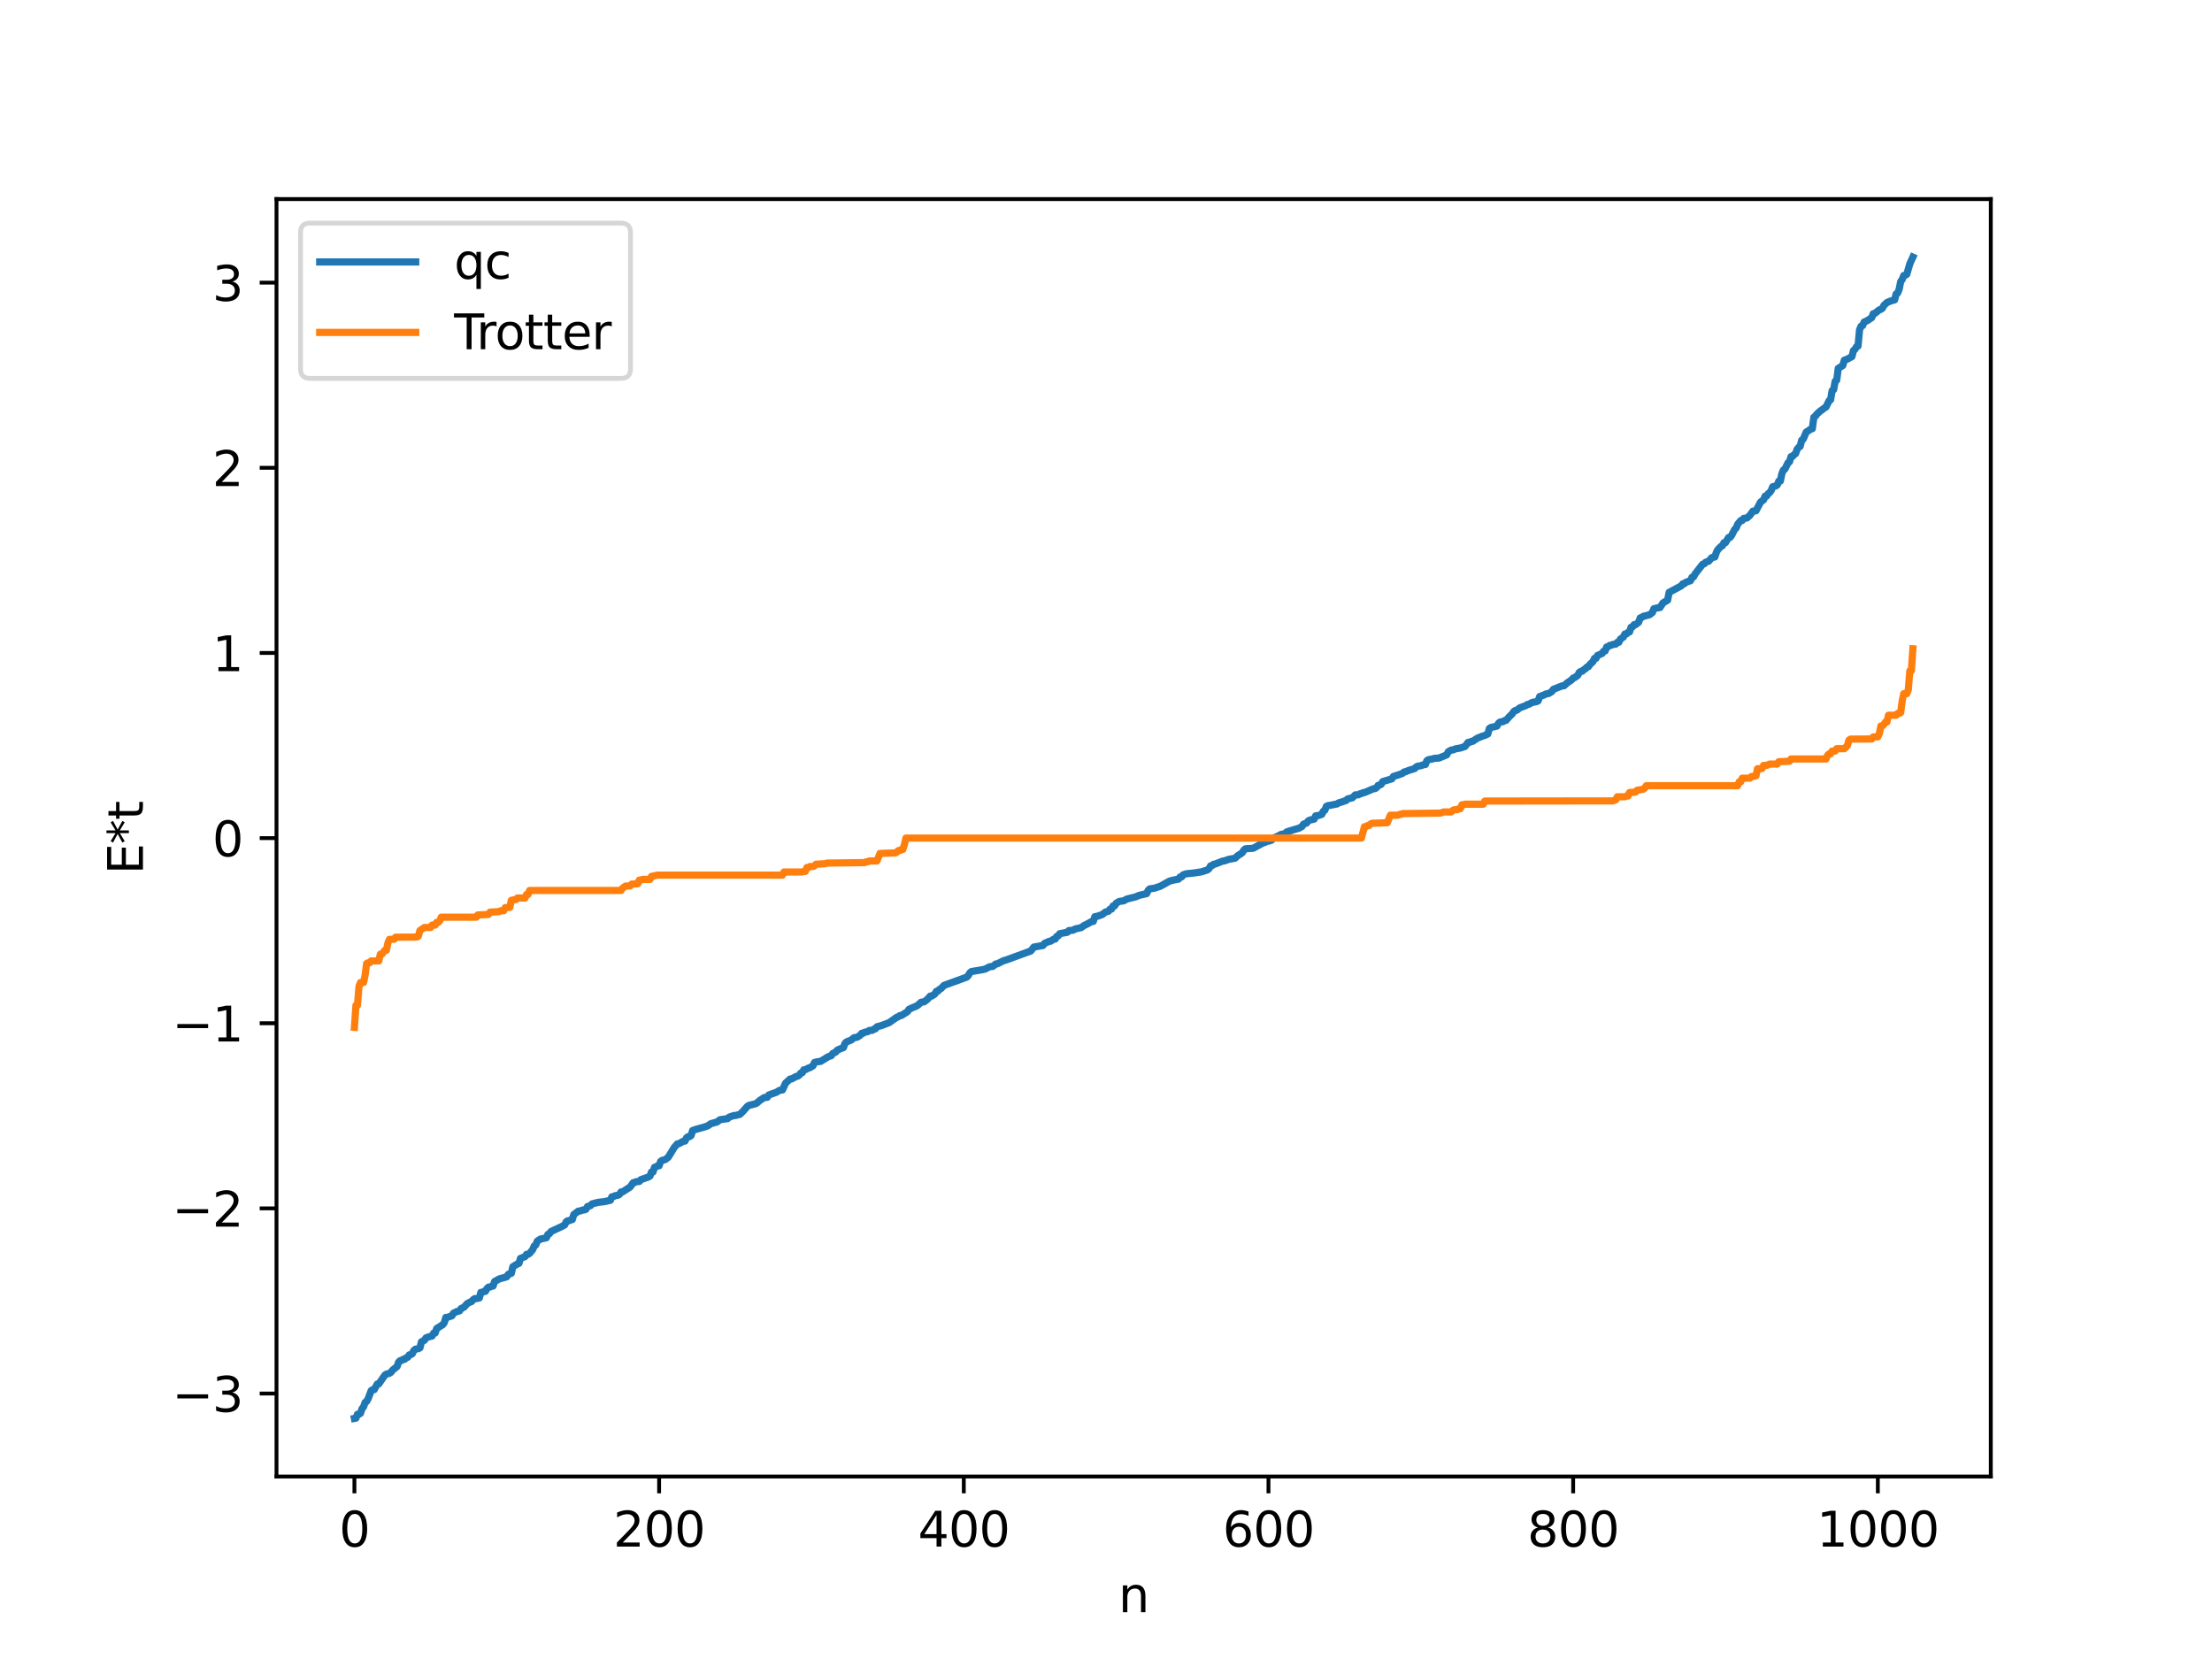 <?xml version="1.0" encoding="utf-8" standalone="no"?>
<!DOCTYPE svg PUBLIC "-//W3C//DTD SVG 1.1//EN"
  "http://www.w3.org/Graphics/SVG/1.1/DTD/svg11.dtd">
<svg xmlns:xlink="http://www.w3.org/1999/xlink" width="460.8pt" height="345.6pt" viewBox="0 0 460.8 345.6" xmlns="http://www.w3.org/2000/svg" version="1.1">
 <defs>
  <style type="text/css">*{stroke-linejoin: round; stroke-linecap: butt}</style>
 </defs>
 <g id="figure_1">
  <g id="patch_1">
   <path d="M 0 345.6 
L 460.8 345.6 
L 460.8 0 
L 0 0 
z
" style="fill: #ffffff"/>
  </g>
  <g id="axes_1">
   <g id="patch_2">
    <path d="M 57.6 307.584 
L 414.72 307.584 
L 414.72 41.472 
L 57.6 41.472 
z
" style="fill: #ffffff"/>
   </g>
   <g id="matplotlib.axis_1">
    <g id="xtick_1">
     <g id="line2d_1">
      <defs>
       <path id="m7062d56a49" d="M 0 0 
L 0 3.5 
" style="stroke: #000000; stroke-width: 0.8"/>
      </defs>
      <g>
       <use xlink:href="#m7062d56a49" x="73.833" y="307.584" style="stroke: #000000; stroke-width: 0.8"/>
      </g>
     </g>
     <g id="text_1">
      <!-- 0 -->
      <g transform="translate(70.651 322.182) scale(0.1 -0.1)">
       <defs>
        <path id="DejaVuSans-30" d="M 2034 4250 
Q 1547 4250 1301 3770 
Q 1056 3291 1056 2328 
Q 1056 1369 1301 889 
Q 1547 409 2034 409 
Q 2525 409 2770 889 
Q 3016 1369 3016 2328 
Q 3016 3291 2770 3770 
Q 2525 4250 2034 4250 
z
M 2034 4750 
Q 2819 4750 3233 4129 
Q 3647 3509 3647 2328 
Q 3647 1150 3233 529 
Q 2819 -91 2034 -91 
Q 1250 -91 836 529 
Q 422 1150 422 2328 
Q 422 3509 836 4129 
Q 1250 4750 2034 4750 
z
" transform="scale(0.016)"/>
       </defs>
       <use xlink:href="#DejaVuSans-30"/>
      </g>
     </g>
    </g>
    <g id="xtick_2">
     <g id="line2d_2">
      <g>
       <use xlink:href="#m7062d56a49" x="137.304" y="307.584" style="stroke: #000000; stroke-width: 0.8"/>
      </g>
     </g>
     <g id="text_2">
      <!-- 200 -->
      <g transform="translate(127.76 322.182) scale(0.1 -0.1)">
       <defs>
        <path id="DejaVuSans-32" d="M 1228 531 
L 3431 531 
L 3431 0 
L 469 0 
L 469 531 
Q 828 903 1448 1529 
Q 2069 2156 2228 2338 
Q 2531 2678 2651 2914 
Q 2772 3150 2772 3378 
Q 2772 3750 2511 3984 
Q 2250 4219 1831 4219 
Q 1534 4219 1204 4116 
Q 875 4013 500 3803 
L 500 4441 
Q 881 4594 1212 4672 
Q 1544 4750 1819 4750 
Q 2544 4750 2975 4387 
Q 3406 4025 3406 3419 
Q 3406 3131 3298 2873 
Q 3191 2616 2906 2266 
Q 2828 2175 2409 1742 
Q 1991 1309 1228 531 
z
" transform="scale(0.016)"/>
       </defs>
       <use xlink:href="#DejaVuSans-32"/>
       <use xlink:href="#DejaVuSans-30" x="63.623"/>
       <use xlink:href="#DejaVuSans-30" x="127.246"/>
      </g>
     </g>
    </g>
    <g id="xtick_3">
     <g id="line2d_3">
      <g>
       <use xlink:href="#m7062d56a49" x="200.775" y="307.584" style="stroke: #000000; stroke-width: 0.8"/>
      </g>
     </g>
     <g id="text_3">
      <!-- 400 -->
      <g transform="translate(191.231 322.182) scale(0.1 -0.1)">
       <defs>
        <path id="DejaVuSans-34" d="M 2419 4116 
L 825 1625 
L 2419 1625 
L 2419 4116 
z
M 2253 4666 
L 3047 4666 
L 3047 1625 
L 3713 1625 
L 3713 1100 
L 3047 1100 
L 3047 0 
L 2419 0 
L 2419 1100 
L 313 1100 
L 313 1709 
L 2253 4666 
z
" transform="scale(0.016)"/>
       </defs>
       <use xlink:href="#DejaVuSans-34"/>
       <use xlink:href="#DejaVuSans-30" x="63.623"/>
       <use xlink:href="#DejaVuSans-30" x="127.246"/>
      </g>
     </g>
    </g>
    <g id="xtick_4">
     <g id="line2d_4">
      <g>
       <use xlink:href="#m7062d56a49" x="264.246" y="307.584" style="stroke: #000000; stroke-width: 0.8"/>
      </g>
     </g>
     <g id="text_4">
      <!-- 600 -->
      <g transform="translate(254.702 322.182) scale(0.1 -0.1)">
       <defs>
        <path id="DejaVuSans-36" d="M 2113 2584 
Q 1688 2584 1439 2293 
Q 1191 2003 1191 1497 
Q 1191 994 1439 701 
Q 1688 409 2113 409 
Q 2538 409 2786 701 
Q 3034 994 3034 1497 
Q 3034 2003 2786 2293 
Q 2538 2584 2113 2584 
z
M 3366 4563 
L 3366 3988 
Q 3128 4100 2886 4159 
Q 2644 4219 2406 4219 
Q 1781 4219 1451 3797 
Q 1122 3375 1075 2522 
Q 1259 2794 1537 2939 
Q 1816 3084 2150 3084 
Q 2853 3084 3261 2657 
Q 3669 2231 3669 1497 
Q 3669 778 3244 343 
Q 2819 -91 2113 -91 
Q 1303 -91 875 529 
Q 447 1150 447 2328 
Q 447 3434 972 4092 
Q 1497 4750 2381 4750 
Q 2619 4750 2861 4703 
Q 3103 4656 3366 4563 
z
" transform="scale(0.016)"/>
       </defs>
       <use xlink:href="#DejaVuSans-36"/>
       <use xlink:href="#DejaVuSans-30" x="63.623"/>
       <use xlink:href="#DejaVuSans-30" x="127.246"/>
      </g>
     </g>
    </g>
    <g id="xtick_5">
     <g id="line2d_5">
      <g>
       <use xlink:href="#m7062d56a49" x="327.717" y="307.584" style="stroke: #000000; stroke-width: 0.8"/>
      </g>
     </g>
     <g id="text_5">
      <!-- 800 -->
      <g transform="translate(318.173 322.182) scale(0.1 -0.1)">
       <defs>
        <path id="DejaVuSans-38" d="M 2034 2216 
Q 1584 2216 1326 1975 
Q 1069 1734 1069 1313 
Q 1069 891 1326 650 
Q 1584 409 2034 409 
Q 2484 409 2743 651 
Q 3003 894 3003 1313 
Q 3003 1734 2745 1975 
Q 2488 2216 2034 2216 
z
M 1403 2484 
Q 997 2584 770 2862 
Q 544 3141 544 3541 
Q 544 4100 942 4425 
Q 1341 4750 2034 4750 
Q 2731 4750 3128 4425 
Q 3525 4100 3525 3541 
Q 3525 3141 3298 2862 
Q 3072 2584 2669 2484 
Q 3125 2378 3379 2068 
Q 3634 1759 3634 1313 
Q 3634 634 3220 271 
Q 2806 -91 2034 -91 
Q 1263 -91 848 271 
Q 434 634 434 1313 
Q 434 1759 690 2068 
Q 947 2378 1403 2484 
z
M 1172 3481 
Q 1172 3119 1398 2916 
Q 1625 2713 2034 2713 
Q 2441 2713 2670 2916 
Q 2900 3119 2900 3481 
Q 2900 3844 2670 4047 
Q 2441 4250 2034 4250 
Q 1625 4250 1398 4047 
Q 1172 3844 1172 3481 
z
" transform="scale(0.016)"/>
       </defs>
       <use xlink:href="#DejaVuSans-38"/>
       <use xlink:href="#DejaVuSans-30" x="63.623"/>
       <use xlink:href="#DejaVuSans-30" x="127.246"/>
      </g>
     </g>
    </g>
    <g id="xtick_6">
     <g id="line2d_6">
      <g>
       <use xlink:href="#m7062d56a49" x="391.188" y="307.584" style="stroke: #000000; stroke-width: 0.8"/>
      </g>
     </g>
     <g id="text_6">
      <!-- 1000 -->
      <g transform="translate(378.463 322.182) scale(0.1 -0.1)">
       <defs>
        <path id="DejaVuSans-31" d="M 794 531 
L 1825 531 
L 1825 4091 
L 703 3866 
L 703 4441 
L 1819 4666 
L 2450 4666 
L 2450 531 
L 3481 531 
L 3481 0 
L 794 0 
L 794 531 
z
" transform="scale(0.016)"/>
       </defs>
       <use xlink:href="#DejaVuSans-31"/>
       <use xlink:href="#DejaVuSans-30" x="63.623"/>
       <use xlink:href="#DejaVuSans-30" x="127.246"/>
       <use xlink:href="#DejaVuSans-30" x="190.869"/>
      </g>
     </g>
    </g>
    <g id="text_7">
     <!-- n -->
     <g transform="translate(232.991 335.861) scale(0.1 -0.1)">
      <defs>
       <path id="DejaVuSans-6e" d="M 3513 2113 
L 3513 0 
L 2938 0 
L 2938 2094 
Q 2938 2591 2744 2837 
Q 2550 3084 2163 3084 
Q 1697 3084 1428 2787 
Q 1159 2491 1159 1978 
L 1159 0 
L 581 0 
L 581 3500 
L 1159 3500 
L 1159 2956 
Q 1366 3272 1645 3428 
Q 1925 3584 2291 3584 
Q 2894 3584 3203 3211 
Q 3513 2838 3513 2113 
z
" transform="scale(0.016)"/>
      </defs>
      <use xlink:href="#DejaVuSans-6e"/>
     </g>
    </g>
   </g>
   <g id="matplotlib.axis_2">
    <g id="ytick_1">
     <g id="line2d_7">
      <defs>
       <path id="me34c1f0c48" d="M 0 0 
L -3.5 0 
" style="stroke: #000000; stroke-width: 0.8"/>
      </defs>
      <g>
       <use xlink:href="#me34c1f0c48" x="57.6" y="290.302" style="stroke: #000000; stroke-width: 0.8"/>
      </g>
     </g>
     <g id="text_8">
      <!-- −3 -->
      <g transform="translate(35.858 294.101) scale(0.1 -0.1)">
       <defs>
        <path id="DejaVuSans-2212" d="M 678 2272 
L 4684 2272 
L 4684 1741 
L 678 1741 
L 678 2272 
z
" transform="scale(0.016)"/>
        <path id="DejaVuSans-33" d="M 2597 2516 
Q 3050 2419 3304 2112 
Q 3559 1806 3559 1356 
Q 3559 666 3084 287 
Q 2609 -91 1734 -91 
Q 1441 -91 1130 -33 
Q 819 25 488 141 
L 488 750 
Q 750 597 1062 519 
Q 1375 441 1716 441 
Q 2309 441 2620 675 
Q 2931 909 2931 1356 
Q 2931 1769 2642 2001 
Q 2353 2234 1838 2234 
L 1294 2234 
L 1294 2753 
L 1863 2753 
Q 2328 2753 2575 2939 
Q 2822 3125 2822 3475 
Q 2822 3834 2567 4026 
Q 2313 4219 1838 4219 
Q 1578 4219 1281 4162 
Q 984 4106 628 3988 
L 628 4550 
Q 988 4650 1302 4700 
Q 1616 4750 1894 4750 
Q 2613 4750 3031 4423 
Q 3450 4097 3450 3541 
Q 3450 3153 3228 2886 
Q 3006 2619 2597 2516 
z
" transform="scale(0.016)"/>
       </defs>
       <use xlink:href="#DejaVuSans-2212"/>
       <use xlink:href="#DejaVuSans-33" x="83.789"/>
      </g>
     </g>
    </g>
    <g id="ytick_2">
     <g id="line2d_8">
      <g>
       <use xlink:href="#me34c1f0c48" x="57.6" y="251.731" style="stroke: #000000; stroke-width: 0.8"/>
      </g>
     </g>
     <g id="text_9">
      <!-- −2 -->
      <g transform="translate(35.858 255.53) scale(0.1 -0.1)">
       <use xlink:href="#DejaVuSans-2212"/>
       <use xlink:href="#DejaVuSans-32" x="83.789"/>
      </g>
     </g>
    </g>
    <g id="ytick_3">
     <g id="line2d_9">
      <g>
       <use xlink:href="#me34c1f0c48" x="57.6" y="213.16" style="stroke: #000000; stroke-width: 0.8"/>
      </g>
     </g>
     <g id="text_10">
      <!-- −1 -->
      <g transform="translate(35.858 216.959) scale(0.1 -0.1)">
       <use xlink:href="#DejaVuSans-2212"/>
       <use xlink:href="#DejaVuSans-31" x="83.789"/>
      </g>
     </g>
    </g>
    <g id="ytick_4">
     <g id="line2d_10">
      <g>
       <use xlink:href="#me34c1f0c48" x="57.6" y="174.59" style="stroke: #000000; stroke-width: 0.8"/>
      </g>
     </g>
     <g id="text_11">
      <!-- 0 -->
      <g transform="translate(44.237 178.389) scale(0.1 -0.1)">
       <use xlink:href="#DejaVuSans-30"/>
      </g>
     </g>
    </g>
    <g id="ytick_5">
     <g id="line2d_11">
      <g>
       <use xlink:href="#me34c1f0c48" x="57.6" y="136.019" style="stroke: #000000; stroke-width: 0.8"/>
      </g>
     </g>
     <g id="text_12">
      <!-- 1 -->
      <g transform="translate(44.237 139.818) scale(0.1 -0.1)">
       <use xlink:href="#DejaVuSans-31"/>
      </g>
     </g>
    </g>
    <g id="ytick_6">
     <g id="line2d_12">
      <g>
       <use xlink:href="#me34c1f0c48" x="57.6" y="97.448" style="stroke: #000000; stroke-width: 0.8"/>
      </g>
     </g>
     <g id="text_13">
      <!-- 2 -->
      <g transform="translate(44.237 101.247) scale(0.1 -0.1)">
       <use xlink:href="#DejaVuSans-32"/>
      </g>
     </g>
    </g>
    <g id="ytick_7">
     <g id="line2d_13">
      <g>
       <use xlink:href="#me34c1f0c48" x="57.6" y="58.878" style="stroke: #000000; stroke-width: 0.8"/>
      </g>
     </g>
     <g id="text_14">
      <!-- 3 -->
      <g transform="translate(44.237 62.677) scale(0.1 -0.1)">
       <use xlink:href="#DejaVuSans-33"/>
      </g>
     </g>
    </g>
    <g id="text_15">
     <!-- E*t -->
     <g transform="translate(29.778 182.148) rotate(-90) scale(0.1 -0.1)">
      <defs>
       <path id="DejaVuSans-45" d="M 628 4666 
L 3578 4666 
L 3578 4134 
L 1259 4134 
L 1259 2753 
L 3481 2753 
L 3481 2222 
L 1259 2222 
L 1259 531 
L 3634 531 
L 3634 0 
L 628 0 
L 628 4666 
z
" transform="scale(0.016)"/>
       <path id="DejaVuSans-2a" d="M 3009 3897 
L 1888 3291 
L 3009 2681 
L 2828 2375 
L 1778 3009 
L 1778 1831 
L 1422 1831 
L 1422 3009 
L 372 2375 
L 191 2681 
L 1313 3291 
L 191 3897 
L 372 4206 
L 1422 3572 
L 1422 4750 
L 1778 4750 
L 1778 3572 
L 2828 4206 
L 3009 3897 
z
" transform="scale(0.016)"/>
       <path id="DejaVuSans-74" d="M 1172 4494 
L 1172 3500 
L 2356 3500 
L 2356 3053 
L 1172 3053 
L 1172 1153 
Q 1172 725 1289 603 
Q 1406 481 1766 481 
L 2356 481 
L 2356 0 
L 1766 0 
Q 1100 0 847 248 
Q 594 497 594 1153 
L 594 3053 
L 172 3053 
L 172 3500 
L 594 3500 
L 594 4494 
L 1172 4494 
z
" transform="scale(0.016)"/>
      </defs>
      <use xlink:href="#DejaVuSans-45"/>
      <use xlink:href="#DejaVuSans-2a" x="63.184"/>
      <use xlink:href="#DejaVuSans-74" x="113.184"/>
     </g>
    </g>
   </g>
   <g id="line2d_14">
    <path d="M 73.833 295.488 
L 74.15 295.43 
L 74.467 294.615 
L 74.785 294.613 
L 75.102 294.406 
L 75.42 293.449 
L 75.737 293.074 
L 76.054 292.161 
L 76.372 291.941 
L 76.689 291.375 
L 77.324 289.697 
L 77.641 289.489 
L 77.958 289.483 
L 78.593 288.316 
L 78.91 288.291 
L 80.18 286.46 
L 80.497 286.257 
L 81.132 286.078 
L 81.449 285.87 
L 81.767 285.439 
L 82.401 284.92 
L 82.719 284.672 
L 83.036 283.758 
L 83.353 283.448 
L 83.671 283.414 
L 83.988 283.165 
L 84.305 283.158 
L 84.623 282.847 
L 84.94 282.746 
L 85.258 282.25 
L 85.575 282.201 
L 85.892 281.999 
L 86.21 281.338 
L 86.527 281.067 
L 87.162 280.944 
L 87.479 280.785 
L 87.796 279.531 
L 88.431 279.194 
L 88.748 278.693 
L 89.383 278.468 
L 90.018 278.316 
L 90.335 277.714 
L 90.653 277.686 
L 90.97 276.755 
L 92.239 275.951 
L 92.557 275.536 
L 92.874 274.442 
L 93.191 274.434 
L 93.826 274.21 
L 94.143 274.106 
L 94.461 273.562 
L 95.096 273.253 
L 95.73 273.076 
L 96.048 272.597 
L 96.682 272.295 
L 97.317 271.568 
L 97.952 271.236 
L 98.269 271.117 
L 98.586 270.733 
L 98.904 270.523 
L 99.221 270.52 
L 99.856 270.39 
L 100.173 269.229 
L 100.491 269.224 
L 100.808 269.027 
L 101.125 269.011 
L 101.443 268.429 
L 101.76 268.132 
L 102.077 268.121 
L 102.395 267.943 
L 102.712 267.911 
L 103.029 266.966 
L 103.981 266.434 
L 105.568 265.984 
L 105.886 265.462 
L 106.52 265.255 
L 106.838 263.874 
L 107.79 263.306 
L 108.107 263.176 
L 108.424 262.145 
L 109.377 261.777 
L 109.694 261.3 
L 110.011 261.292 
L 110.329 261.093 
L 110.963 260.329 
L 111.281 259.58 
L 111.598 259.363 
L 111.915 258.57 
L 112.55 258.135 
L 113.82 257.854 
L 114.137 257.146 
L 114.454 257.012 
L 114.772 256.555 
L 116.993 255.52 
L 117.628 255.182 
L 117.945 254.523 
L 118.262 254.312 
L 118.58 254.298 
L 118.897 254.116 
L 119.215 254.064 
L 119.532 253.015 
L 120.484 252.298 
L 120.801 252.287 
L 121.436 252.05 
L 121.753 252.05 
L 122.071 251.91 
L 122.388 251.348 
L 123.023 251.146 
L 123.34 250.792 
L 124.61 250.469 
L 125.879 250.329 
L 127.148 250.042 
L 127.466 249.317 
L 127.783 249.286 
L 128.1 249.097 
L 128.735 248.99 
L 129.053 248.804 
L 129.37 248.303 
L 129.687 248.293 
L 131.274 247.269 
L 131.909 246.375 
L 132.226 246.34 
L 132.543 246.162 
L 133.178 246.126 
L 133.496 245.749 
L 135.082 245.187 
L 135.4 244.985 
L 135.717 244.153 
L 136.034 244.143 
L 136.352 243.16 
L 136.669 243.074 
L 136.986 242.864 
L 137.304 242.853 
L 137.621 241.949 
L 137.939 241.728 
L 138.573 241.571 
L 139.208 241.077 
L 140.477 239.009 
L 141.112 238.284 
L 141.429 238.251 
L 142.381 237.72 
L 142.699 237.711 
L 143.016 237.019 
L 143.334 236.786 
L 143.651 236.776 
L 143.968 236.547 
L 144.286 235.511 
L 144.92 235.278 
L 146.824 234.749 
L 147.459 234.525 
L 148.094 234.076 
L 149.363 233.729 
L 149.998 233.254 
L 151.585 233.025 
L 151.902 232.718 
L 152.854 232.39 
L 153.172 232.385 
L 153.806 232.221 
L 154.124 232.141 
L 154.758 231.535 
L 155.71 230.459 
L 156.028 230.268 
L 157.297 229.959 
L 157.615 229.826 
L 158.249 229.268 
L 159.201 228.644 
L 159.836 228.59 
L 160.153 228.105 
L 161.74 227.541 
L 162.375 227.136 
L 163.01 227.046 
L 163.644 225.644 
L 164.596 224.776 
L 164.914 224.764 
L 165.866 224.237 
L 166.183 224.186 
L 166.5 223.965 
L 166.818 223.538 
L 167.135 223.465 
L 167.453 222.86 
L 167.77 222.839 
L 168.405 222.496 
L 168.722 222.416 
L 169.357 222.025 
L 169.674 221.338 
L 170.309 221.168 
L 170.943 221.113 
L 172.53 220.137 
L 173.165 219.924 
L 173.482 219.455 
L 174.117 219.152 
L 174.434 218.758 
L 175.069 218.472 
L 175.704 218.24 
L 176.021 217.363 
L 176.339 217.047 
L 177.291 216.673 
L 177.925 216.171 
L 178.56 216.076 
L 179.195 215.666 
L 179.512 215.253 
L 179.829 215.239 
L 180.147 215.025 
L 180.781 214.906 
L 181.099 214.66 
L 181.734 214.629 
L 182.051 214.381 
L 182.368 214.325 
L 182.686 213.889 
L 183.638 213.641 
L 185.224 213.03 
L 186.811 211.913 
L 187.129 211.812 
L 187.446 211.575 
L 187.763 211.542 
L 189.033 210.757 
L 189.35 210.27 
L 189.985 209.964 
L 190.937 209.574 
L 191.254 209.353 
L 191.889 208.781 
L 192.524 208.694 
L 193.158 208.211 
L 193.793 207.496 
L 194.11 207.493 
L 194.745 207.066 
L 195.062 206.509 
L 195.38 206.476 
L 195.697 206.103 
L 196.015 205.951 
L 196.649 205.279 
L 201.41 203.545 
L 201.727 203.191 
L 202.044 202.654 
L 202.362 202.394 
L 204.583 202.016 
L 205.218 201.879 
L 205.853 201.545 
L 206.17 201.393 
L 206.805 201.328 
L 207.439 200.818 
L 207.757 200.778 
L 209.026 200.146 
L 209.661 199.959 
L 214.739 198.1 
L 215.373 197.29 
L 217.277 196.957 
L 217.595 196.523 
L 218.547 196.101 
L 218.864 196.067 
L 219.499 195.647 
L 219.816 195.63 
L 220.134 195.078 
L 220.451 194.959 
L 220.768 194.505 
L 222.355 194.205 
L 222.672 193.853 
L 223.307 193.81 
L 223.624 193.74 
L 223.942 193.527 
L 225.211 193.249 
L 225.846 192.792 
L 226.481 192.491 
L 227.433 191.954 
L 227.75 191.946 
L 228.067 190.968 
L 228.702 190.841 
L 229.654 190.501 
L 230.289 189.987 
L 230.924 189.826 
L 231.241 189.388 
L 231.558 189.371 
L 231.876 188.725 
L 232.193 188.72 
L 232.51 188.169 
L 233.145 187.791 
L 233.78 187.692 
L 234.097 187.658 
L 234.732 187.289 
L 236.636 186.813 
L 237.271 186.53 
L 238.858 186.163 
L 239.175 185.489 
L 239.492 185.176 
L 240.444 185.036 
L 241.714 184.624 
L 243.618 183.556 
L 244.253 183.382 
L 245.522 183.133 
L 245.839 182.685 
L 246.157 182.669 
L 246.474 182.242 
L 247.109 182.024 
L 248.696 181.863 
L 250.282 181.621 
L 251.552 181.213 
L 251.869 180.942 
L 252.186 180.38 
L 252.504 180.325 
L 252.821 180.045 
L 253.139 179.994 
L 253.773 179.751 
L 254.725 179.373 
L 255.043 179.345 
L 255.995 179.008 
L 257.264 178.79 
L 257.899 178.213 
L 258.534 177.83 
L 258.851 177.552 
L 259.168 177.022 
L 259.486 176.809 
L 261.072 176.707 
L 262.977 175.664 
L 263.611 175.442 
L 263.929 175.248 
L 264.246 175.236 
L 264.881 175.03 
L 265.198 174.618 
L 266.467 174.07 
L 266.785 173.851 
L 267.737 173.634 
L 268.054 173.297 
L 269.324 172.894 
L 270.276 172.618 
L 270.593 172.531 
L 271.228 172.167 
L 271.545 171.686 
L 272.18 171.467 
L 272.497 171.043 
L 272.815 170.854 
L 273.767 170.633 
L 274.084 169.955 
L 274.719 169.867 
L 275.353 169.644 
L 275.671 169.005 
L 275.988 168.787 
L 276.305 167.984 
L 276.623 167.828 
L 277.258 167.737 
L 278.21 167.531 
L 278.527 167.481 
L 278.844 167.261 
L 279.479 167.078 
L 280.431 166.748 
L 280.748 166.424 
L 281.7 166.209 
L 282.335 165.587 
L 282.97 165.572 
L 283.287 165.364 
L 283.605 165.325 
L 283.922 165.136 
L 284.239 165.113 
L 284.874 164.842 
L 286.143 164.291 
L 286.461 164.28 
L 286.778 164.066 
L 287.096 163.6 
L 287.413 163.55 
L 287.73 163.381 
L 288.048 162.816 
L 289.952 162.247 
L 290.269 161.747 
L 291.221 161.451 
L 292.173 161.116 
L 292.491 160.822 
L 292.808 160.766 
L 293.443 160.493 
L 294.712 160.099 
L 295.029 159.752 
L 295.347 159.612 
L 295.981 159.516 
L 296.616 159.285 
L 296.934 159.26 
L 297.251 158.465 
L 297.568 158.252 
L 298.203 158.144 
L 298.838 157.981 
L 299.79 157.911 
L 301.377 157.251 
L 301.694 156.607 
L 302.329 156.242 
L 302.646 156.233 
L 303.281 155.985 
L 304.233 155.821 
L 305.185 155.508 
L 305.82 154.664 
L 306.137 154.649 
L 306.454 154.455 
L 306.772 154.441 
L 307.724 153.8 
L 308.676 153.41 
L 309.31 153.201 
L 309.945 152.895 
L 310.262 151.763 
L 310.58 151.54 
L 311.215 151.405 
L 311.849 151.249 
L 312.167 150.668 
L 312.484 150.419 
L 313.119 150.325 
L 313.436 150.098 
L 313.753 150.06 
L 314.388 149.315 
L 315.023 148.715 
L 315.34 148.232 
L 315.658 148.006 
L 315.975 147.95 
L 316.61 147.451 
L 317.879 146.977 
L 318.196 146.751 
L 318.514 146.708 
L 319.148 146.344 
L 320.1 146.161 
L 320.418 146.002 
L 320.735 145.108 
L 321.687 144.763 
L 322.005 144.577 
L 322.639 144.458 
L 323.274 144.063 
L 323.591 143.602 
L 324.861 143.09 
L 325.496 142.864 
L 325.813 142.857 
L 326.448 142.276 
L 327.082 141.852 
L 327.4 141.628 
L 327.717 141.258 
L 328.034 141.157 
L 328.669 140.702 
L 328.986 140.077 
L 329.304 139.863 
L 329.621 139.829 
L 329.939 139.492 
L 330.256 139.34 
L 330.573 138.978 
L 330.891 138.882 
L 331.208 138.414 
L 331.843 137.834 
L 332.16 137.152 
L 332.477 137.145 
L 332.795 136.546 
L 333.747 136.133 
L 334.064 135.658 
L 334.381 135.616 
L 334.699 134.775 
L 335.016 134.705 
L 335.334 134.445 
L 335.651 134.423 
L 335.968 134.254 
L 336.603 134.176 
L 336.92 133.81 
L 337.238 133.797 
L 337.555 133.141 
L 338.19 132.699 
L 338.507 132.066 
L 338.824 132.06 
L 339.142 131.74 
L 339.459 131.651 
L 339.777 130.674 
L 340.094 130.572 
L 340.411 130.133 
L 340.729 130.122 
L 341.363 129.619 
L 341.681 128.724 
L 341.998 128.627 
L 342.315 128.393 
L 343.585 128.084 
L 344.22 127.611 
L 344.537 126.812 
L 345.172 126.655 
L 345.806 126.562 
L 346.441 125.589 
L 347.393 125.033 
L 347.71 123.403 
L 350.249 122.039 
L 350.567 121.608 
L 350.884 121.599 
L 351.201 121.298 
L 352.153 120.974 
L 352.471 120.264 
L 352.788 120.186 
L 353.105 119.578 
L 353.74 118.768 
L 354.692 117.541 
L 355.01 117.459 
L 355.327 117.122 
L 355.962 116.906 
L 356.596 116.165 
L 357.231 116.033 
L 357.548 115.078 
L 357.866 114.489 
L 358.5 113.841 
L 358.818 113.679 
L 359.135 113.049 
L 359.453 113.043 
L 360.087 111.98 
L 360.405 111.958 
L 360.722 111.541 
L 361.357 110.293 
L 361.674 109.993 
L 361.991 109.211 
L 362.626 108.439 
L 362.943 108.425 
L 363.261 107.979 
L 363.896 107.917 
L 364.53 107.373 
L 365.165 106.478 
L 365.8 106.408 
L 366.434 105.205 
L 366.752 104.595 
L 367.386 104.126 
L 367.704 103.351 
L 368.021 103.337 
L 368.339 102.846 
L 368.656 102.62 
L 368.973 102.185 
L 369.291 101.39 
L 369.925 101.237 
L 370.243 101.019 
L 370.56 100.225 
L 370.877 100.212 
L 371.195 98.691 
L 371.512 97.93 
L 371.829 97.722 
L 372.464 96.422 
L 372.781 96.214 
L 373.099 95.124 
L 373.416 95.091 
L 373.734 94.709 
L 374.051 94.507 
L 374.368 93.602 
L 374.686 93.201 
L 375.003 92.999 
L 375.32 91.709 
L 375.638 91.492 
L 376.272 90.01 
L 377.224 89.387 
L 377.542 89.308 
L 377.859 86.926 
L 378.177 86.702 
L 378.494 86.261 
L 379.129 85.681 
L 380.081 84.983 
L 380.398 84.781 
L 381.033 83.475 
L 381.35 83.273 
L 381.667 81.381 
L 381.985 81.164 
L 382.302 79.42 
L 382.62 79.203 
L 382.937 76.734 
L 383.889 76.144 
L 384.206 75.035 
L 384.841 74.802 
L 385.793 74.285 
L 386.11 73.025 
L 386.428 72.777 
L 386.745 72.215 
L 387.062 72.09 
L 387.38 68.699 
L 387.697 67.956 
L 388.015 67.832 
L 388.332 67.082 
L 388.967 66.803 
L 389.919 66.173 
L 390.236 65.34 
L 390.553 65.295 
L 391.505 64.536 
L 391.823 64.445 
L 392.14 64.211 
L 392.458 63.613 
L 393.092 63.027 
L 393.727 62.749 
L 394.362 62.547 
L 394.679 62.474 
L 394.996 61.243 
L 395.314 61.041 
L 395.631 60.255 
L 395.948 58.653 
L 396.266 58.217 
L 396.583 57.399 
L 396.9 57.342 
L 397.218 57.145 
L 397.853 54.947 
L 398.487 53.568 
L 398.487 53.568 
" clip-path="url(#p7638657dec)" style="fill: none; stroke: #1f77b4; stroke-width: 1.5; stroke-linecap: square"/>
   </g>
   <g id="line2d_15">
    <path d="M 73.833 214.027 
L 74.15 209.425 
L 74.467 209.425 
L 74.785 205.492 
L 75.102 204.674 
L 75.737 204.674 
L 76.054 203.203 
L 76.372 200.718 
L 76.689 200.566 
L 77.006 200.566 
L 77.324 200.181 
L 78.91 200.181 
L 79.228 198.779 
L 79.545 198.779 
L 80.18 197.958 
L 80.497 197.958 
L 80.815 196.408 
L 81.132 195.679 
L 82.084 195.666 
L 82.401 195.234 
L 86.844 195.21 
L 87.162 194.973 
L 87.479 193.85 
L 88.431 193.213 
L 89.7 193.213 
L 90.018 192.716 
L 90.653 192.716 
L 90.97 192.139 
L 91.287 192.139 
L 91.605 191.838 
L 91.922 191.065 
L 99.221 191.065 
L 99.539 190.604 
L 101.76 190.495 
L 102.077 190.018 
L 103.981 189.91 
L 104.299 189.724 
L 104.934 189.724 
L 105.251 189.069 
L 106.203 189.036 
L 106.52 187.558 
L 107.155 187.412 
L 107.472 187.412 
L 107.79 187.071 
L 109.377 187.071 
L 109.694 186.324 
L 110.011 186.324 
L 110.329 185.499 
L 129.37 185.499 
L 129.687 185.03 
L 130.322 184.589 
L 131.274 184.561 
L 131.591 184.177 
L 132.861 184.09 
L 133.178 183.351 
L 133.496 183.351 
L 133.813 183.196 
L 135.4 183.196 
L 135.717 182.567 
L 136.986 182.304 
L 163.01 182.304 
L 163.327 181.65 
L 167.135 181.65 
L 167.453 181.531 
L 167.77 181.531 
L 168.087 180.722 
L 168.405 180.722 
L 168.722 180.506 
L 169.357 180.506 
L 169.674 180.366 
L 169.991 180.033 
L 171.896 179.932 
L 172.213 179.797 
L 180.147 179.697 
L 180.464 179.526 
L 180.781 179.526 
L 181.099 179.357 
L 182.686 179.357 
L 183.32 177.785 
L 186.494 177.679 
L 186.811 177.541 
L 187.129 177.196 
L 187.446 177.196 
L 187.763 176.962 
L 188.081 176.962 
L 188.398 175.984 
L 188.715 174.59 
L 283.605 174.59 
L 284.239 172.218 
L 284.557 172.218 
L 284.874 171.983 
L 285.191 171.983 
L 285.509 171.638 
L 285.826 171.5 
L 289 171.394 
L 289.634 169.822 
L 291.221 169.822 
L 291.539 169.653 
L 291.856 169.653 
L 292.173 169.482 
L 300.107 169.382 
L 300.742 169.146 
L 302.329 169.146 
L 302.646 168.813 
L 302.963 168.673 
L 303.598 168.673 
L 303.915 168.457 
L 304.233 168.457 
L 304.55 167.648 
L 304.867 167.648 
L 305.185 167.529 
L 308.993 167.529 
L 309.31 166.875 
L 335.968 166.84 
L 336.603 166.612 
L 336.92 165.983 
L 338.507 165.983 
L 338.824 165.828 
L 339.142 165.828 
L 339.459 165.09 
L 340.729 165.002 
L 341.046 164.618 
L 342.315 164.419 
L 342.633 164.149 
L 342.95 163.68 
L 361.991 163.68 
L 362.309 162.855 
L 362.626 162.855 
L 362.943 162.108 
L 364.53 162.108 
L 364.848 161.767 
L 365.482 161.709 
L 365.8 161.621 
L 366.117 160.143 
L 367.069 160.11 
L 367.386 159.455 
L 368.021 159.455 
L 368.656 159.161 
L 370.243 159.161 
L 370.56 158.684 
L 372.781 158.575 
L 373.099 158.114 
L 380.398 158.114 
L 380.715 157.341 
L 381.033 157.04 
L 381.35 157.04 
L 381.667 156.463 
L 382.302 156.463 
L 382.62 155.966 
L 384.206 155.966 
L 384.841 155.329 
L 385.158 154.206 
L 385.476 153.969 
L 389.919 153.945 
L 390.236 153.513 
L 391.188 153.5 
L 391.505 152.771 
L 391.823 151.221 
L 392.14 151.221 
L 392.458 150.907 
L 392.775 150.4 
L 393.092 150.4 
L 393.41 148.998 
L 394.996 148.998 
L 395.314 148.614 
L 395.631 148.614 
L 395.948 148.461 
L 396.266 145.976 
L 396.583 144.505 
L 397.218 144.505 
L 397.535 143.687 
L 397.853 139.754 
L 398.17 139.754 
L 398.487 135.152 
L 398.487 135.152 
" clip-path="url(#p7638657dec)" style="fill: none; stroke: #ff7f0e; stroke-width: 1.5; stroke-linecap: square"/>
   </g>
   <g id="patch_3">
    <path d="M 57.6 307.584 
L 57.6 41.472 
" style="fill: none; stroke: #000000; stroke-width: 0.8; stroke-linejoin: miter; stroke-linecap: square"/>
   </g>
   <g id="patch_4">
    <path d="M 414.72 307.584 
L 414.72 41.472 
" style="fill: none; stroke: #000000; stroke-width: 0.8; stroke-linejoin: miter; stroke-linecap: square"/>
   </g>
   <g id="patch_5">
    <path d="M 57.6 307.584 
L 414.72 307.584 
" style="fill: none; stroke: #000000; stroke-width: 0.8; stroke-linejoin: miter; stroke-linecap: square"/>
   </g>
   <g id="patch_6">
    <path d="M 57.6 41.472 
L 414.72 41.472 
" style="fill: none; stroke: #000000; stroke-width: 0.8; stroke-linejoin: miter; stroke-linecap: square"/>
   </g>
   <g id="legend_1">
    <g id="patch_7">
     <path d="M 64.6 78.828 
L 129.342 78.828 
Q 131.342 78.828 131.342 76.828 
L 131.342 48.472 
Q 131.342 46.472 129.342 46.472 
L 64.6 46.472 
Q 62.6 46.472 62.6 48.472 
L 62.6 76.828 
Q 62.6 78.828 64.6 78.828 
z
" style="fill: #ffffff; opacity: 0.8; stroke: #cccccc; stroke-linejoin: miter"/>
    </g>
    <g id="line2d_16">
     <path d="M 66.6 54.57 
L 76.6 54.57 
L 86.6 54.57 
" style="fill: none; stroke: #1f77b4; stroke-width: 1.5; stroke-linecap: square"/>
    </g>
    <g id="text_16">
     <!-- qc -->
     <g transform="translate(94.6 58.07) scale(0.1 -0.1)">
      <defs>
       <path id="DejaVuSans-71" d="M 947 1747 
Q 947 1113 1208 752 
Q 1469 391 1925 391 
Q 2381 391 2643 752 
Q 2906 1113 2906 1747 
Q 2906 2381 2643 2742 
Q 2381 3103 1925 3103 
Q 1469 3103 1208 2742 
Q 947 2381 947 1747 
z
M 2906 525 
Q 2725 213 2448 61 
Q 2172 -91 1784 -91 
Q 1150 -91 751 415 
Q 353 922 353 1747 
Q 353 2572 751 3078 
Q 1150 3584 1784 3584 
Q 2172 3584 2448 3432 
Q 2725 3281 2906 2969 
L 2906 3500 
L 3481 3500 
L 3481 -1331 
L 2906 -1331 
L 2906 525 
z
" transform="scale(0.016)"/>
       <path id="DejaVuSans-63" d="M 3122 3366 
L 3122 2828 
Q 2878 2963 2633 3030 
Q 2388 3097 2138 3097 
Q 1578 3097 1268 2742 
Q 959 2388 959 1747 
Q 959 1106 1268 751 
Q 1578 397 2138 397 
Q 2388 397 2633 464 
Q 2878 531 3122 666 
L 3122 134 
Q 2881 22 2623 -34 
Q 2366 -91 2075 -91 
Q 1284 -91 818 406 
Q 353 903 353 1747 
Q 353 2603 823 3093 
Q 1294 3584 2113 3584 
Q 2378 3584 2631 3529 
Q 2884 3475 3122 3366 
z
" transform="scale(0.016)"/>
      </defs>
      <use xlink:href="#DejaVuSans-71"/>
      <use xlink:href="#DejaVuSans-63" x="63.477"/>
     </g>
    </g>
    <g id="line2d_17">
     <path d="M 66.6 69.249 
L 76.6 69.249 
L 86.6 69.249 
" style="fill: none; stroke: #ff7f0e; stroke-width: 1.5; stroke-linecap: square"/>
    </g>
    <g id="text_17">
     <!-- Trotter -->
     <g transform="translate(94.6 72.749) scale(0.1 -0.1)">
      <defs>
       <path id="DejaVuSans-54" d="M -19 4666 
L 3928 4666 
L 3928 4134 
L 2272 4134 
L 2272 0 
L 1638 0 
L 1638 4134 
L -19 4134 
L -19 4666 
z
" transform="scale(0.016)"/>
       <path id="DejaVuSans-72" d="M 2631 2963 
Q 2534 3019 2420 3045 
Q 2306 3072 2169 3072 
Q 1681 3072 1420 2755 
Q 1159 2438 1159 1844 
L 1159 0 
L 581 0 
L 581 3500 
L 1159 3500 
L 1159 2956 
Q 1341 3275 1631 3429 
Q 1922 3584 2338 3584 
Q 2397 3584 2469 3576 
Q 2541 3569 2628 3553 
L 2631 2963 
z
" transform="scale(0.016)"/>
       <path id="DejaVuSans-6f" d="M 1959 3097 
Q 1497 3097 1228 2736 
Q 959 2375 959 1747 
Q 959 1119 1226 758 
Q 1494 397 1959 397 
Q 2419 397 2687 759 
Q 2956 1122 2956 1747 
Q 2956 2369 2687 2733 
Q 2419 3097 1959 3097 
z
M 1959 3584 
Q 2709 3584 3137 3096 
Q 3566 2609 3566 1747 
Q 3566 888 3137 398 
Q 2709 -91 1959 -91 
Q 1206 -91 779 398 
Q 353 888 353 1747 
Q 353 2609 779 3096 
Q 1206 3584 1959 3584 
z
" transform="scale(0.016)"/>
       <path id="DejaVuSans-65" d="M 3597 1894 
L 3597 1613 
L 953 1613 
Q 991 1019 1311 708 
Q 1631 397 2203 397 
Q 2534 397 2845 478 
Q 3156 559 3463 722 
L 3463 178 
Q 3153 47 2828 -22 
Q 2503 -91 2169 -91 
Q 1331 -91 842 396 
Q 353 884 353 1716 
Q 353 2575 817 3079 
Q 1281 3584 2069 3584 
Q 2775 3584 3186 3129 
Q 3597 2675 3597 1894 
z
M 3022 2063 
Q 3016 2534 2758 2815 
Q 2500 3097 2075 3097 
Q 1594 3097 1305 2825 
Q 1016 2553 972 2059 
L 3022 2063 
z
" transform="scale(0.016)"/>
      </defs>
      <use xlink:href="#DejaVuSans-54"/>
      <use xlink:href="#DejaVuSans-72" x="46.334"/>
      <use xlink:href="#DejaVuSans-6f" x="85.197"/>
      <use xlink:href="#DejaVuSans-74" x="146.379"/>
      <use xlink:href="#DejaVuSans-74" x="185.588"/>
      <use xlink:href="#DejaVuSans-65" x="224.797"/>
      <use xlink:href="#DejaVuSans-72" x="286.32"/>
     </g>
    </g>
   </g>
  </g>
 </g>
 <defs>
  <clipPath id="p7638657dec">
   <rect x="57.6" y="41.472" width="357.12" height="266.112"/>
  </clipPath>
 </defs>
</svg>
